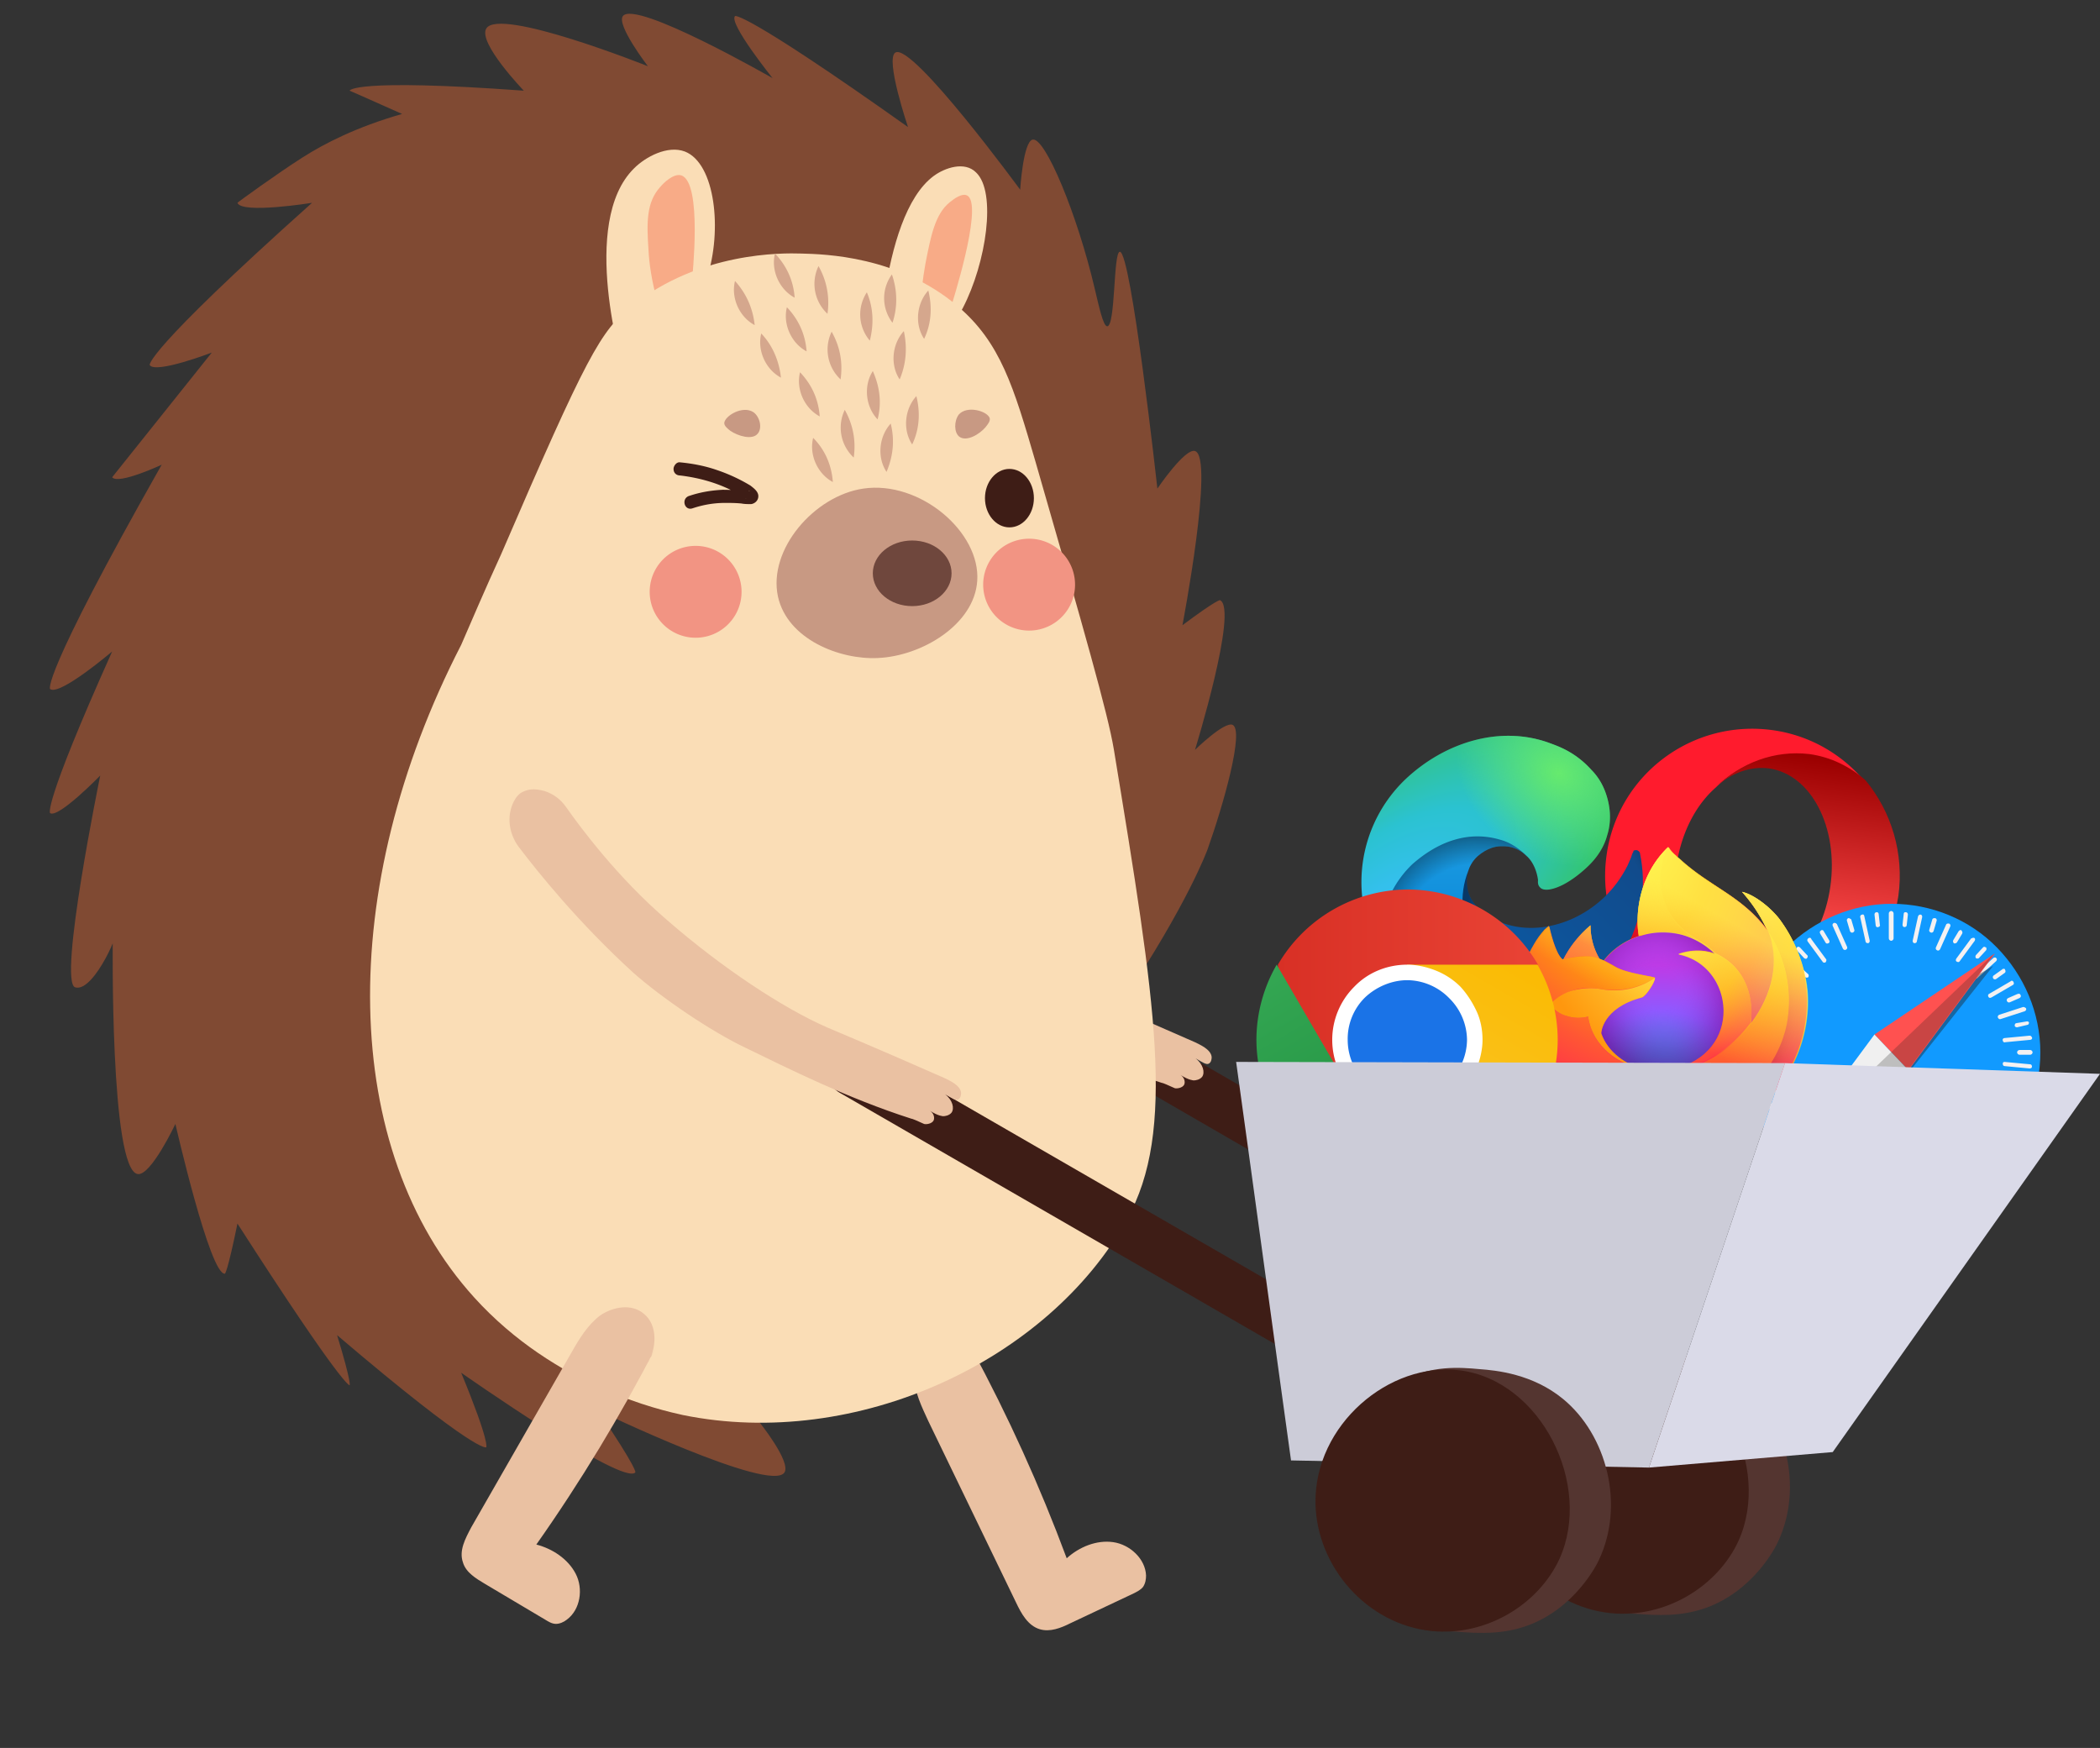 <svg xmlns="http://www.w3.org/2000/svg" width="352" height="293" fill="none"><rect width="100%" height="100%" fill="#333333" stroke="none"/><path d="m194.2 174.1 44.9 25.9c2.1 1.2 2.8 3.8 1.6 5.9a4.28 4.28 0 0 1-5.9 1.6l-44.9-26a4.28 4.28 0 0 1-1.6-5.9c1.2-2 3.9-2.7 5.9-1.5Z" fill="#3E1D16"/><path d="M123.2 2.7c-1.1 1.2 6.3 10.4 6.3 10.4s-23-13.2-25.1-10.4c-1.1 1.5 4.2 8.4 4.2 8.4s-25-10-27.1-6.3c-1.4 2.4 6.3 10.4 6.3 10.4-28.8-2.1-29.2 0-29.2 0s3 1.3 8.8 3.9c-7.7 2.2-13.1 5-16.7 7.3-4.1 2.6-11 7.6-10.9 7.6.7 1.9 12.5 0 12.5 0-28.4 25.4-27.2 27.2-27.2 27.2 1 1.5 10.4-2.1 10.4-2.1L18.8 80c1 1.3 8.3-2.1 8.3-2.1-20.5 36.2-18.7 37.6-18.7 37.6 1.6 1.2 10.4-6.3 10.4-6.3C7 135.5 8.4 136.3 8.4 136.3c1.4.9 8.4-6.3 8.4-6.3s-7.1 34.6-4.2 35.5c3.3 1 8.2-11.2 6.3-8.4 0-.1-.5 39.1 4.2 39.7 2.2.3 6.3-8.4 6.3-8.4s5.8 25.4 8.3 25.1c0 0 .4-.1 2.1-8.4 17.8 27.7 18.8 27.1 18.8 27.1s.4-.2-2.1-8.4c23.6 20.1 25 18.8 25 18.8s.7-.6-4.2-12.5c0 0 27.2 19.1 29.2 16.7 0 0 .4-.5-6.3-10.4 0 0 29.1 14 31.3 10.4 1.1-1.8-4.2-8.4-4.2-8.4 62.1-60 75.1-96 75.1-96 2.7-7.6 6.2-20 4.2-20.9-1.4-.6-6.3 4.2-6.3 4.2s7.3-23.6 4.2-25.1c0 0-.4-.2-6.3 4.2 0 0 5.4-28.2 2.1-29.2-1.7-.5-6.3 6.3-6.3 6.3s-4.4-39.8-6.3-39.7c-1.1.1-.7 12.4-2.1 12.5-.7 0-1.4-3.4-2.1-6.3-2.9-12.4-8.3-25.4-10.4-25-1.6.3-2.1 8.4-2.1 8.4s-18-24.6-20.9-23c-1.8 1 2.1 12.5 2.1 12.5-27.9-19.8-29-18.6-29-18.6Z" fill="#804A33"/><path d="M255.1 249c0 1.1.1 14.7 8.9 19.5 2.8 1.5 5.6 1.7 10 2 3.9.3 7.8.5 12-1 8-2.9 11.7-10.3 12-11 4.4-9.3 1.3-21-6-27-5.1-4.2-11.2-4.8-14-5-3.2-.3-8.2-.7-13 2-9.6 5.4-9.8 18.8-9.9 20.5Z" fill="#543530"/><path d="M250.5 249c.2 10.6 8.6 20.3 19.5 21.4 9.2.9 17.9-4.5 21.4-12.1 5.6-12.4-3.1-29.9-16.7-31.6-11.8-1.5-24.4 9.1-24.2 22.3Z" fill="#3E1D16"/><path d="M162.9 226.1c6.1 11.3 11.4 23 15.9 35.1 2.1-1.9 5-3.1 7.8-2.7 2.8.4 5.4 2.8 5.5 5.6 0 .6-.1 1.3-.5 1.9-.4.5-1 .8-1.6 1.1l-10.6 5c-1.6.8-3.4 1.5-5.1 1-2-.6-3.1-2.6-4-4.5-4.9-10.1-9.8-20.3-14.7-30.4-1.1-2.4-2.3-4.8-2.4-7.5-.1-2.7 1.4-5.5 3.9-6.2 3-.9 6 1.5 7.4 4.3m-31.2-102.2c1.5.5 2.7 1.4 3.6 2.7 2.4 3.4 8.6 11.8 17 19 9.2 8 19.4 14.7 26.7 17.9 3.5 1.5 7.2 3 19.7 8.5.8.4 2.7 1.2 2.8 2.5 0 .4-.1.9-.5 1.1-.4.2-1-.2-2.2-.9 1.3 1 1.6 2.4 1.1 3.1-.4.5-1.1.6-1.4.6 0 0-.8 0-2.2-.9.6.4.8 1.1.6 1.6-.3.6-1.3.7-1.6.6-1.1-.5-2-.9-2.2-.9-10.6-3.4-20.4-8.3-27.8-11.9-5.7-2.7-14.1-8.4-18.8-12.6-9.3-8.5-16-16.9-19.2-21.1-1.6-2.2-2-5.1-.8-7.5.4-.8.9-1.4 1.6-1.7 1.2-.6 2.5-.4 3.6-.1Z" fill="#EAC1A2"/><path d="M118.5 46.6c2.6-8 1.4-19.2-3.7-21.2-2.9-1.1-6.6.9-8.5 2.8-9.3 9.1-1.8 33.7-1.8 33.7 2.7-1.3 10.9-5.9 14-15.3Z" fill="#FADDB6"/><path d="M110.2 50.6c-1-3.6-1.4-6.6-1.5-8.7-.3-4.5-.4-8 2-10.6.5-.6 2.2-2.3 3.5-1.9 3.6 1.2 1.8 17.2 1.8 17.7" fill="#F8AB87"/><path d="M161.4 51.6c3.9-7.5 5.7-19.4 2.2-22.7-1.9-1.9-5.2-.8-7.1.6-9.3 6.9-9.4 34.1-9.4 34.2 2.3-.7 9.7-3.2 14.3-12.1Z" fill="#FADDB6"/><path d="M154.2 53.6c.1-3.9.5-7.1.9-9.3.9-4.6 1.6-8.4 4.1-10.4.5-.4 2.2-1.8 3.1-1 2.4 2.1-2.8 18.2-2.9 18.6" fill="#F8AB87"/><path d="M77.3 108.1c-21.1 41-20.3 84.6 2.2 109.4 13.6 15 31.4 18.9 35 19.7 29.1 5.9 61.2-9.1 74.4-32.8 8.3-14.9 4.8-36.2-2.2-78.8-1-6-5-20-13.1-48.1-3.7-12.7-5.9-20.1-13.1-26.2-9.9-8.4-22.3-8.7-26.2-8.8-3.2-.1-17-.3-28.4 8.8-5.2 4.1-7.5 8.2-21.9 41.6-2.8 6.1-5 11.3-6.7 15.2Z" fill="#FADDB6"/><path d="M116.6 106.9a7.7 7.7 0 1 0 0-15.4 7.7 7.7 0 0 0 0 15.4Zm55.9-1.2a7.7 7.7 0 1 0 0-15.4 7.7 7.7 0 0 0 0 15.4Z" fill="#F29483"/><path d="M144.7 81.9c-8.2 1.2-16 10.2-14.3 18.1 1.6 7.2 10.4 10.6 16.7 10.3 7.4-.3 16.2-5.6 16.7-12.9.6-8.2-9.6-16.9-19.1-15.5Z" fill="#C89983"/><path d="M152.9 101.6c3.64 0 6.6-2.46 6.6-5.5s-2.96-5.5-6.6-5.5c-3.65 0-6.6 2.46-6.6 5.5s2.95 5.5 6.6 5.5Z" fill="#6F473D"/><path d="M169.2 88.4c2.27 0 4.1-2.2 4.1-4.9s-1.83-4.9-4.1-4.9c-2.26 0-4.1 2.2-4.1 4.9s1.84 4.9 4.1 4.9Z" fill="#3E1D16"/><path d="M139.6 80.8c-2.6-1.4-4-4.6-3.3-7.4 2 2 3.1 4.6 3.3 7.4Zm3.5-4.1a6.86 6.86 0 0 1-1.5-8c1.4 2.5 1.9 5.2 1.5 8Zm-2.2-13.1a6.86 6.86 0 0 1-1.5-8c1.4 2.5 1.9 5.1 1.5 8Zm-2.2-11a6.86 6.86 0 0 1-1.5-8c1.4 2.5 1.9 5.2 1.5 8Zm8.4 17.7c-2-2.1-2.4-5.6-.8-8.1 1.2 2.7 1.5 5.4.8 8.1Zm-1.3-13.2a6.76 6.76 0 0 1-.5-8.1c1.1 2.6 1.2 5.3.5 8.1Zm3.8-3a6.75 6.75 0 0 1-.1-8.1c.9 2.6 1 5.4.1 8.1Zm1.2 9.5c-1.6-2.4-1.3-5.9.7-8.1.6 2.8.4 5.5-.7 8.1Zm4.1-6.8c-1.6-2.4-1.3-5.9.7-8.1.7 2.8.5 5.6-.7 8.1Zm-2 17.7c-1.6-2.4-1.3-5.9.7-8.1.7 2.8.5 5.6-.7 8.1Zm-4.3 4.6c-1.6-2.4-1.3-5.9.7-8.1.7 2.8.4 5.5-.7 8.1Zm-11.2-9.3c-2.6-1.4-4-4.6-3.3-7.4 2 2.1 3.1 4.6 3.3 7.4Zm-6.5-6.5c-2.6-1.4-4-4.6-3.3-7.4 1.9 2 3 4.6 3.3 7.4Zm4.3-4.4c-2.6-1.4-4-4.6-3.3-7.4 2 2.1 3.1 4.6 3.3 7.4Zm-2-9c-2.6-1.4-4-4.6-3.3-7.4 2 2.1 3.1 4.6 3.3 7.4Zm-6.7 4.6c-2.6-1.4-4-4.6-3.3-7.4 1.9 2.1 3 4.6 3.3 7.4Z" fill="#D5A78D"/><path d="M126.3 69.1c-1.8-1.2-4.8.6-4.9 1.8 0 .5.5.9 1 1.3 1.3.9 3.7 1.6 4.6.5.8-.9.4-2.8-.7-3.6Zm34.4.4c1.4-1.6 4.8-.6 5.2.6.1.5-.3 1-.7 1.5-1 1.2-3.2 2.5-4.4 1.6-.9-.7-.9-2.6-.1-3.7Z" fill="#C89983"/><path d="m145.1 175.7 75 43.3c2.1 1.2 2.8 3.8 1.6 5.9a4.28 4.28 0 0 1-5.9 1.6l-75-43.3a4.28 4.28 0 0 1-1.6-5.9 4.3 4.3 0 0 1 5.9-1.6Z" fill="#3E1D16"/><path d="M297.2 122.4c-13.5-1.9-26 7.4-27.9 20.9A24.65 24.65 0 0 0 289 171c.4.1.8.1 1.2.2 6.2.9 12.3-.6 17.1-3.9-3.1 1.5-6.6 2.1-10.2 1.6-5.8-.8-10.6-4.5-13.5-9.5-2.2-3.6-3.3-8.5-2.7-13.8l.2-1.1c.9-5.3 3.3-9.7 6.5-12.5 4.1-4 9.8-6.2 15.6-5.4 3.6.5 6.8 2.1 9.4 4.4-3.8-4.5-9.1-7.7-15.4-8.6Z" fill="url(#a)"/><path d="M287.6 131.9c2.6-2.3 5.7-3.5 8.9-3.1 7.1 1 11.7 9.9 10.3 19.8-1.4 9.9-8.3 17.2-15.4 16.1-3.2-.4-5.8-2.5-7.7-5.4 2.9 5.1 7.6 8.7 13.5 9.5 3.6.5 7.1-.1 10.2-1.6 5.6-3.8 9.7-9.8 10.8-17 1-7.2-1.2-14.2-5.5-19.4-2.6-2.3-5.8-3.9-9.4-4.4-5.9-.7-11.5 1.5-15.7 5.5Z" fill="url(#b)"/><path d="M273.6 143.1c-.2.7-.5 1.3-.8 2-1 2-2.4 3.9-4 5.4-6.4 6-16 6.9-21.4 1.3-.7-.8-1.2-1.7-1.4-2.7-.2-1-.2-2.1.1-3.1-5.5 5.7-1.3 13.1 2 16.6 9.4 10 19.5 2.3 21.5.4 1.1-1 2.4-2.8 3-4.1l.1-.2c2.5-4.8 3.3-10.3 2.2-15.6 0-.2-.1-.3-.2-.4-.1-.1-.3-.2-.4-.2-.2 0-.3 0-.5.1 0 .2-.1.3-.2.5Z" fill="url(#c)"/><path opacity=".35" d="M273.6 143.1c-.2.7-.5 1.3-.8 2-1 2-2.4 3.9-4 5.4-6.4 6-16 6.9-21.4 1.3-.7-.8-1.2-1.7-1.4-2.7-.2-1-.2-2.1.1-3.1-5.5 5.7-1.3 13.1 2 16.6 9.4 10 19.5 2.3 21.5.4 1.1-1 2.4-2.8 3-4.1l.1-.2c2.5-4.8 3.3-10.3 2.2-15.6 0-.2-.1-.3-.2-.4-.1-.1-.3-.2-.4-.2-.2 0-.3 0-.5.1 0 .2-.1.3-.2.5Z" fill="url(#d)"/><path d="M263.2 165.9c-1.9.4-3.9.4-5.8 0-2.1-.4-4.2-1.3-6-2.5-1.8-1.3-3.3-2.9-4.3-4.8-1.1-1.9-1.7-4-1.9-6.2-.2-2.2.1-4.4.9-6.4.2-.6.6-1.6 1.6-2.5.7-.6 1.5-1.1 2.4-1.4.9-.3 1.8-.3 2.7-.2 1.2.2 2.4.8 3.2 1.7 0 0-6.8-13.8-20.9-.5-5.9 5.6-5.5 15.8-.8 20.7 2.4 2.6 5.4 4.7 8.8 6 5.4 2.1 11.4 2.2 16.9.2 5.5-2 10-5.9 12.7-11.1-1 1.8-2.3 3.3-4 4.5-1.6 1.3-3.4 2.1-5.5 2.5Z" fill="url(#e)"/><path opacity=".41" d="M263.2 165.9c-1.9.4-3.9.4-5.8 0-2.1-.4-4.2-1.3-6-2.5-1.8-1.3-3.3-2.9-4.3-4.8-1.1-1.9-1.7-4-1.9-6.2-.2-2.2.1-4.4.9-6.4.2-.6.6-1.6 1.6-2.5.7-.6 1.5-1.1 2.4-1.4.9-.3 1.8-.3 2.7-.2 1.2.2 2.4.8 3.2 1.7 0 0-6.8-13.8-20.9-.5-5.9 5.6-5.5 15.8-.8 20.7 2.4 2.6 5.4 4.7 8.8 6 5.4 2.1 11.4 2.2 16.9.2 5.5-2 10-5.9 12.7-11.1-1 1.8-2.3 3.3-4 4.5-1.6 1.3-3.4 2.1-5.5 2.5Z" fill="url(#f)"/><path d="M257.8 147.5c0 .2-.1.8.3 1.2.3.4.9.5 1.6.4 3.2-.5 6.7-4.1 6.7-4.1 1.4-1.4 2.5-3.1 3-5 .6-1.9.6-3.9.1-5.9-.5-2-1.4-3.7-2.8-5.1-2.8-3.1-5.8-4-7.1-4.5-8.1-2.9-17.3-.2-24 6.1a23.84 23.84 0 0 0-1.2 33.3c-4.6-5-3.4-13.6 2.4-19.1.5-.4 3.2-2.9 6.9-4 2.6-.8 5.3-.8 7.9 0 2.2.6 4 2.3 4.7 3.1.7.8 1.3 2.1 1.5 3.6Z" fill="url(#g)"/><path d="M257.8 147.5c0 .2-.1.8.3 1.2.3.4.9.5 1.6.4 3.2-.5 6.7-4.1 6.7-4.1 1.4-1.4 2.5-3.1 3-5 .6-1.9.6-3.9.1-5.9-.5-2-1.4-3.7-2.8-5.1-2.8-3.1-5.8-4-7.1-4.5-8.1-2.9-17.3-.2-24 6.1a23.84 23.84 0 0 0-1.2 33.3c-4.6-5-3.4-13.6 2.4-19.1.5-.4 3.2-2.9 6.9-4 2.6-.8 5.3-.8 7.9 0 2.2.6 4 2.3 4.7 3.1.7.8 1.3 2.1 1.5 3.6Z" fill="url(#h)"/><path d="M342 176.4c0 6.6-2.6 13-7.3 17.6-4.7 4.6-11 7.3-17.6 7.3-6.6 0-13-2.6-17.6-7.3-4.6-4.7-7.3-11-7.3-17.6 0-6.6 2.6-13 7.3-17.6 4.7-4.6 11-7.3 17.6-7.3 6.6 0 13 2.6 17.6 7.3 4.6 4.7 7.3 11 7.3 17.6Z" fill="#119AFF"/><path d="M317 152.7c-.2 0-.4.2-.4.4v4.2c0 .2.2.4.4.4s.4-.2.4-.4v-4.2c0-.2-.2-.4-.4-.4Zm-2.4.2c-.3 0-.4.2-.4.4l.2 1.8c0 .2.2.4.4.3.2 0 .4-.2.3-.4l-.2-1.8c0-.1-.1-.3-.3-.3Zm4.8 0c-.2 0-.3.1-.3.3l-.2 1.8c0 .2.1.4.3.4.2 0 .4-.1.4-.3l.2-1.8c0-.2-.1-.4-.4-.4 0 0 .1 0 0 0Zm-7.2.4s-.1 0 0 0c-.3 0-.4.2-.4.4l.9 4.1c0 .2.2.3.4.3s.3-.2.3-.4l-.9-4.1c0-.2-.2-.4-.3-.3Zm9.7 0c-.2 0-.3.1-.4.3l-.9 4.1c0 .2.1.4.3.4.2 0 .4-.1.4-.3l.9-4.1c0-.2-.1-.4-.3-.4Zm-12 .6h-.1c-.2.1-.3.3-.2.5l.5 1.7c.1.2.3.3.5.2.2-.1.3-.3.2-.5l-.5-1.7c-.2-.1-.3-.2-.4-.2Zm14.3 0c-.1 0-.3.1-.3.2l-.5 1.7c-.1.2 0 .4.2.5.2.1.4 0 .5-.2l.5-1.7c.1-.2 0-.4-.2-.5h-.2Zm-16.7.8h-.1c-.2.1-.3.3-.2.5l1.7 3.8c.1.2.3.3.5.2.2-.1.3-.3.2-.5l-1.7-3.8c-.1-.1-.2-.2-.4-.2Zm19 .1c-.1 0-.3.1-.3.2l-1.7 3.8c-.1.2 0 .4.2.5.2.1.4 0 .5-.2l1.7-3.8c.1-.2 0-.4-.2-.5h-.2Zm-21.1 1.1c-.1 0-.1 0-.2.1-.2.1-.2.3-.1.5l.9 1.5c.1.2.3.2.5.1s.2-.3.1-.5l-.9-1.5c-.1-.2-.2-.2-.3-.2Zm23.2 0c-.1 0-.2.1-.3.2l-.9 1.5c-.1.2 0 .4.1.5.1.1.4 0 .5-.1l.9-1.5c.1-.2 0-.4-.1-.5 0-.1-.1-.1-.2-.1Zm-25.3 1.3c-.1 0-.1 0-.2.1-.2.1-.2.4-.1.5l2.5 3.4c.1.2.4.2.5.1.1-.1.2-.4.1-.5l-2.5-3.4c0-.2-.2-.2-.3-.2Zm27.4 0c-.1 0-.2.1-.3.1l-2.5 3.4c-.1.2-.1.4.1.5.2.1.4.1.5-.1l2.5-3.4c.1-.2.1-.4-.1-.5h-.2Zm-29.2 1.5c-.1 0-.2 0-.3.1-.1.1-.2.4 0 .5l1.2 1.3c.1.1.4.2.5 0 .1-.1.2-.4 0-.5l-1.2-1.3c-.1 0-.1-.1-.2-.1Zm31.1 0c-.1 0-.2.1-.2.1l-1.2 1.3c-.1.1-.1.4 0 .5.1.1.4.1.5 0l1.2-1.3c.1-.1.1-.4 0-.5-.1 0-.2-.1-.3-.1Zm-32.9 1.7c-.1 0-.2 0-.2.1-.1.1-.1.4 0 .5l3.1 2.8c.1.1.4.1.5 0 .1-.1.1-.4 0-.5l-3.1-2.8c-.1 0-.2-.1-.3-.1Zm34.7.1c-.1 0-.2 0-.3.1l-3.1 2.8c-.1.1-.2.4 0 .5.1.1.4.2.5 0l3.1-2.8c.1-.1.2-.4 0-.5-.1-.1-.1-.1-.2-.1Zm-36.2 1.8c-.1 0-.2.1-.3.1-.1.2-.1.4.1.5l1.4 1c.2.1.4.1.5-.1.1-.2.1-.4-.1-.5l-1.4-1c-.1.1-.1 0-.2 0Zm37.6.1c-.1 0-.1 0-.2.1l-1.4 1c-.2.1-.2.4-.1.5.1.2.4.2.5.1l1.4-1c.2-.1.2-.4.1-.5 0-.2-.1-.2-.3-.2Zm-39 2c-.1 0-.2.1-.3.2-.1.2 0 .4.1.5l3.6 2.1c.2.1.4 0 .5-.1.1-.1 0-.4-.1-.5l-3.6-2.1c0-.1-.1-.1-.2-.1Zm40.4 0c-.1 0-.1 0-.2.1l-3.6 2.1c-.2.1-.2.3-.1.5s.3.2.5.1l3.6-2.1c.2-.1.2-.3.1-.5s-.2-.2-.3-.2Zm-41.4 2.1c-.1 0-.3.1-.3.2-.1.2 0 .4.2.5l1.6.7c.2.1.4 0 .5-.2.1-.2 0-.4-.2-.5l-1.6-.7c-.1.1-.2.1-.2 0Zm42.5.1h-.1l-1.6.7c-.2.1-.3.3-.2.5.1.2.3.3.5.2l1.6-.7c.2-.1.3-.3.2-.5-.1-.2-.3-.3-.4-.2Zm-43.5 2.2c-.1 0-.3.1-.3.2-.1.2 0 .4.2.5l4 1.3c.2.1.4 0 .5-.2.1-.2 0-.4-.2-.5l-4-1.3h-.2Zm44.4 0h-.1l-4 1.3c-.2.1-.3.3-.2.5.1.2.3.3.5.2l4-1.3c.2-.1.3-.3.2-.5-.1-.1-.3-.2-.4-.2Zm-45 2.4c-.2 0-.3.1-.4.3 0 .2.1.4.3.4l1.7.4c.2 0 .4-.1.4-.3 0-.2-.1-.4-.3-.4l-1.7-.4c.1 0 .1 0 0 0Zm45.6 0s-.1 0 0 0l-1.8.3c-.2 0-.3.2-.3.4s.2.3.4.3l1.7-.4c.2 0 .3-.2.3-.4 0-.1-.2-.2-.3-.2Zm-46 2.4c-.2 0-.3.1-.3.3 0 .2.1.4.3.4l4.2.4c.2 0 .4-.1.4-.3 0-.2-.1-.4-.3-.4l-4.3-.4s.1 0 0 0Zm46.4 0-4.2.4c-.2 0-.4.2-.3.4 0 .2.2.4.4.3l4.2-.4c.2 0 .4-.2.3-.4-.1-.2-.2-.3-.4-.3Zm-46.5 2.4c-.2 0-.4.2-.4.4s.2.4.4.4h1.8c.2 0 .4-.2.4-.4s-.2-.4-.4-.4h-1.8Zm44.8 0c-.2 0-.4.2-.4.4s.2.4.4.4h1.8c.2 0 .4-.2.4-.4s-.2-.4-.4-.4h-1.8Zm-40.5 2-4.2.4c-.2 0-.4.2-.3.4 0 .2.2.4.4.3l4.2-.4c.2 0 .4-.2.3-.4-.1-.1-.2-.3-.4-.3Zm38 0c-.2 0-.3.1-.3.3 0 .2.1.4.3.4l4.2.4c.2 0 .4-.1.4-.3 0-.2-.1-.4-.3-.4l-4.3-.4Zm-40 2.5s-.1 0 0 0l-1.8.4c-.2 0-.3.2-.3.4s.2.3.4.3l1.7-.4c.2 0 .3-.2.3-.4s-.2-.3-.3-.3Zm42 0c-.2 0-.3.1-.4.3 0 .2.1.4.3.4l1.7.4c.2 0 .4-.1.4-.3 0-.2-.1-.4-.3-.4l-1.7-.4c.1 0 .1 0 0 0Zm-39.1 1.4h-.1l-4 1.3c-.2.1-.3.3-.2.5.1.2.3.3.5.2l4-1.3c.2-.1.3-.3.2-.5-.2-.1-.3-.2-.4-.2Zm36.2 0c-.1 0-.3.1-.3.2-.1.2 0 .4.2.5l4 1.3c.2.1.4 0 .5-.2.1-.2 0-.4-.2-.5l-4-1.3h-.2Zm-37.7 2.9h-.1l-1.6.7c-.2.1-.3.3-.2.5.1.2.3.3.5.2l1.6-.7c.2-.1.3-.3.2-.5-.2-.2-.3-.3-.4-.2Zm39.3 0c-.1 0-.3.1-.3.2-.1.2 0 .4.2.5l1.6.7c.2.1.4 0 .5-.2.1-.2 0-.4-.2-.5l-1.6-.7h-.2Zm-36.2.8c-.1 0-.1 0-.2.1l-3.6 2.1c-.2.1-.2.3-.1.5s.3.2.5.1l3.6-2.1c.2-.1.2-.3.1-.5s-.2-.2-.3-.2Zm33 0c-.1 0-.2.1-.3.2-.1.2 0 .4.1.5l3.6 2.1c.2.1.4 0 .5-.1.1-.1 0-.4-.1-.5l-3.6-2.1c0-.1-.1-.1-.2-.1Zm-33.9 3c-.1 0-.1 0-.2.1l-1.4 1c-.2.1-.2.4-.1.5.1.2.4.2.5.1l1.4-1c.2-.1.2-.4.1-.5-.1-.1-.2-.2-.3-.2Zm34.8 0c-.1 0-.2.1-.3.1-.1.2-.1.4.1.5l1.4 1c.2.1.4.1.5-.1.1-.2.1-.4-.1-.5l-1.4-1c0 .1-.1 0-.2 0Zm-31.6.2c-.1 0-.2 0-.3.1l-3.1 2.8c-.1.1-.2.4 0 .5.1.1.4.2.5 0l3.1-2.8c.1-.1.2-.4 0-.5 0-.1-.1-.1-.2-.1Zm28.4 0c-.1 0-.2 0-.2.1-.1.1-.1.4 0 .5l3.1 2.8c.1.1.4.1.5 0 .1-.1.1-.4 0-.5l-3.1-2.8c-.1-.1-.2-.1-.3-.1Zm-25.4 2.7c-.1 0-.2.1-.3.1L303 195c-.1.2-.1.4.1.5.2.1.4.1.5-.1l2.5-3.4c.1-.2.1-.4-.1-.5h-.2Zm22.4 0c-.1 0-.1 0-.2.1-.2.1-.2.4-.1.5l2.5 3.4c.1.2.4.2.5.1.1-.1.2-.4.1-.5l-2.5-3.4c0-.2-.2-.2-.3-.2Zm-25.6.5c-.1 0-.2.1-.2.1l-1.2 1.3c-.1.1-.1.4 0 .5.1.1.4.1.5 0l1.2-1.3c.1-.1.1-.4 0-.5-.1-.1-.2-.1-.3-.1Zm28.8 0c-.1 0-.2 0-.3.1-.1.1-.2.4 0 .5l1.2 1.3c.1.1.4.2.5 0 .1-.1.2-.4 0-.5l-1.2-1.3c0-.1-.1-.1-.2-.1Zm-22.2 1.4c-.1 0-.3.1-.3.2l-1.7 3.8c-.1.2 0 .4.2.5.2.1.4 0 .5-.2l1.7-3.8c.1-.2 0-.4-.2-.5-.1.1-.1.1-.2 0Zm15.6.1h-.1c-.2.1-.3.3-.2.5l1.7 3.8c.1.2.3.3.5.2.2-.1.3-.3.2-.5l-1.7-3.8c-.2-.2-.3-.3-.4-.2Zm-18.6 1.1c-.1 0-.2.1-.3.2l-.9 1.5c-.1.2 0 .4.1.5.2.1.4 0 .5-.1l.9-1.5c.1-.2 0-.4-.1-.5 0-.1-.1-.1-.2-.1Zm21.6 0c-.1 0-.1 0-.2.1-.2.1-.2.3-.1.5l.9 1.5c.1.2.3.2.5.1s.2-.3.1-.5l-.9-1.5c-.1-.1-.2-.2-.3-.2Zm-14.8.1c-.2 0-.3.1-.4.3l-.9 4.1c0 .2.1.4.3.4.2 0 .4-.1.4-.3l.9-4.1c.1-.2 0-.4-.3-.4.1 0 .1 0 0 0Zm8 0s-.1 0 0 0c-.3 0-.4.2-.4.4l.9 4.1c0 .2.2.3.4.3s.3-.2.3-.4l-.9-4.1c0-.2-.2-.3-.3-.3Zm-4 .4c-.2 0-.4.2-.4.4v4.2c0 .2.2.4.4.4s.4-.2.4-.4v-4.2c0-.2-.2-.4-.4-.4Zm-6.7 1.4c-.1 0-.3.1-.3.2l-.5 1.7c-.1.2 0 .4.2.5.2.1.4 0 .5-.2l.5-1.7c.1-.2 0-.4-.2-.5h-.2Zm13.4 0h-.1c-.2.1-.3.3-.2.5l.5 1.7c.1.2.3.3.5.2.2-.1.3-.3.2-.5l-.5-1.7c-.1-.1-.3-.2-.4-.2Zm-9 .9c-.2 0-.3.1-.3.3l-.2 1.8c0 .2.1.4.3.4.2 0 .4-.1.4-.3l.2-1.8c0-.2-.1-.4-.4-.4.1 0 .1 0 0 0Zm4.6 0s-.1 0 0 0c-.3 0-.4.2-.4.4l.2 1.8c0 .2.2.4.4.3.2 0 .4-.2.3-.4l-.2-1.8c0-.1-.2-.3-.3-.3Z" fill="#F3F1F2"/><path d="m334.1 161.9-19.9 11.6-12.6 19.8 18.4-13.6 14.1-17.8Z" fill="#1E1E1E" opacity=".41"/><path d="m319.9 179.4-5.7-6 20.2-13.6-14.5 19.6Z" fill="#FF5150"/><path d="m319.9 179.4-5.7-6-14.5 19.6 20.2-13.6Z" fill="#F0F0F0"/><path opacity=".24" d="m299.6 193 20.2-13.6 14.5-19.6-34.7 33.2Z" fill="#1E1E1E"/><path d="M298.3 154.1c-1.6-2.1-4.4-4.2-6.3-4.6 1.7 1.9 3.1 4 4.2 6.4-4.3-5.8-9.6-7.2-14.8-12-.3-.2-.5-.5-.8-.7l-.4-.4c-.2-.2-.4-.5-.6-.8-5.1 4.9-5.5 11.7-4.9 14.9-2.4.8-4.4 2.2-5.9 4.1-.2-.1-.5-.2-.7-.3-1-1.7-1.5-3.6-1.5-5.6-1.9 1.6-3.5 3.6-4.6 5.8-1.2-.9-2.1-4.7-2.3-5.6-.2.2-.5.4-.7.6-.7.8-1.3 1.6-1.8 2.5-.6 1-1.1 2.1-1.6 3.1-1 2.5-1.5 5.1-1.4 7.8v.2c0 .2.1 1.3.1 1.5v.1c.1 1.1.2 2.2.4 3.3v.1c1.5 5.8 5.1 10.7 10.3 13.9a25.2 25.2 0 0 0 17.4 3.4c6.1-1 11.5-4.2 15.3-9a23.3 23.3 0 0 0 5.2-16.6c0-.3-.1-.6-.1-.9-.5-4.1-2.1-7.9-4.5-11.2Zm-22.8 25.1c.1 0 .2.1.4.1-.1 0-.3-.1-.4-.1Z" fill="url(#i)"/><path d="M298.3 154.1c-1.6-2.1-4.4-4.2-6.3-4.6 1.7 1.9 3.1 4 4.2 6.4 3.1 4.6 4.3 10.2 3.2 15.7-1.3 6.4-6.4 13.9-16.8 16.2-11.2 2.6-23.1-2.9-27.6-13-.8-1.6-.6-2.5-.8-3.9 0 1.1.2 2.2.4 3.3v.1c1.5 5.8 5.1 10.7 10.3 13.9a25.2 25.2 0 0 0 17.4 3.4c6.1-1 11.5-4.2 15.3-9a23.3 23.3 0 0 0 5.2-16.6c0-.3-.1-.6-.1-.9-.4-3.9-2-7.7-4.4-11Z" fill="url(#j)"/><path d="M298.3 154.1c-1.6-2.1-4.4-4.2-6.3-4.6 1.7 1.9 3.1 4 4.2 6.4 3.1 4.6 4.3 10.2 3.2 15.7-1.3 6.4-6.4 13.9-16.8 16.2-11.2 2.6-23.1-2.9-27.6-13-.8-1.6-.6-2.5-.8-3.9 0 1.1.2 2.2.4 3.3v.1c1.5 5.8 5.1 10.7 10.3 13.9a25.2 25.2 0 0 0 17.4 3.4c6.1-1 11.5-4.2 15.3-9a23.3 23.3 0 0 0 5.2-16.6c0-.3-.1-.6-.1-.9-.4-3.9-2-7.7-4.4-11Z" fill="url(#k)"/><path d="M287.4 159.8c.1 0 .1 0 .2.1-.9-.9-1.8-1.6-2.9-2.2-9.2-5.3-5.9-15-5.1-15.7-5.1 4.9-5.5 11.7-4.9 14.9.3-.1.5-.2.8-.3 2.1-.5 4.3-.5 6.4 0 2.1.6 4 1.7 5.5 3.2Z" fill="url(#l)"/><path d="M277.4 163.9c.1.6-1.5 3.1-2.2 3.3-6.8 1.7-6.8 6-6.8 6 1.1 3.3 4.3 5.4 7.5 6.1.1 0 .3.1.5.1.3 0 .5.1.8.1 1.1.1 2.2 0 3.2-.2 12-2.5 10.6-17.4 1-19.3 2-.8 4.1-.8 6.1-.1a12.7 12.7 0 0 0-5.5-3.2c-2.1-.6-4.3-.6-6.4 0-.3.1-.5.2-.8.2-2.4.8-4.4 2.2-5.9 4.1.4.2 1 .5 2 1.1 1.9 1.1 6.4 1.6 6.5 1.8Z" fill="url(#m)"/><path d="M277.4 163.9c.1.6-1.5 3.1-2.2 3.3-6.8 1.7-6.8 6-6.8 6 1.1 3.3 4.3 5.4 7.5 6.1.1 0 .3.1.5.1.3 0 .5.1.8.1 1.1.1 2.2 0 3.2-.2 12-2.5 10.6-17.4 1-19.3 2-.8 4.1-.8 6.1-.1a12.7 12.7 0 0 0-5.5-3.2c-2.1-.6-4.3-.6-6.4 0-.3.1-.5.2-.8.2-2.4.8-4.4 2.2-5.9 4.1.4.2 1 .5 2 1.1 1.9 1.1 6.4 1.6 6.5 1.8Z" fill="url(#n)"/><path d="M267.5 160.5c.2.1.4.1.6.2-1-1.7-1.5-3.6-1.5-5.6-1.9 1.6-3.5 3.6-4.6 5.8 0-.1 3.4-1.1 5.5-.4Z" fill="url(#o)"/><path d="M255.1 174.9c4.5 10 16.4 15.5 27.6 13 10.4-2.4 15.5-9.9 16.8-16.2 1-5.5-.1-11.1-3.2-15.7 2.2 5.1.7 11-2.8 15.6-6.8 8.9-15.7 8.4-17.6 7.7-.1 0-.3-.1-.4-.1-5.6-1-8.8-4.9-9.3-8.8-1.2.3-2.4.3-3.6-.1-1.2-.4-2.2-1-2.9-1.9 1.1-1.1 2.5-1.9 4-2.4s3.1-.5 4.7-.2c3.1.5 6.4-.2 9-1.9-.1-.2-4.6-.7-6.6-1.8-1.1-.6-1.6-.9-2-1.1-.2-.1-.5-.2-.7-.3-.2-.1-.4-.1-.6-.2-2-.6-5.5.3-5.6.3-1.2-.9-2.1-4.7-2.3-5.6-.2.2-.5.4-.7.6-.7.8-1.3 1.6-1.8 2.5-.6 1-1.1 2.1-1.6 3.1-1 2.5-1.5 5.1-1.4 7.8 0 .2.1 4 1 5.7Z" fill="url(#p)"/><path d="M284.7 157.6c1.1.6 2.1 1.4 2.9 2.2.1.1.3.1.4.2 6.6 3.4 5.5 11 5.5 11.5 3.5-4.6 5-10.5 2.8-15.6-4.4-5.8-9.6-7.2-14.8-12-.3-.2-.5-.5-.8-.7l-.4-.4c-.2-.2-.4-.5-.6-.8-.9.6-4.3 10.4 5 15.6Z" fill="url(#q)"/><path d="M288 160.1c-.1-.1-.3-.1-.4-.2-.1 0-.1 0-.2-.1-2-.7-4.1-.6-6.1.1 9.6 1.9 11 16.8-1 19.3-1.1.2-2.2.3-3.2.2-.3 0-.5-.1-.8-.1-.1 0-.3-.1-.5-.1 1.9.7 10.8 1.2 17.6-7.7.2-.5 1.3-8-5.4-11.4Z" fill="url(#r)"/><path d="M268.4 173.2s.1-4.2 6.8-6c.7-.2 2.3-2.7 2.2-3.3-2.6 1.8-5.9 2.5-9 1.9-1.5-.3-3.1-.2-4.7.2s-2.9 1.3-4 2.4c.8.9 1.8 1.6 2.9 1.9 1.2.4 2.4.4 3.6.1.5 3.9 3.7 7.7 9.3 8.8.1 0 .2.1.4.1-3.3-.7-6.4-2.9-7.5-6.1Z" fill="url(#s)"/><path d="M298.3 154.1c-1.6-2.1-4.4-4.2-6.3-4.6 1.7 1.9 3.1 4 4.2 6.4-4.3-5.8-9.6-7.2-14.8-12-.3-.2-.5-.5-.8-.7l-.4-.4c-.2-.2-.4-.5-.6-.8-5.1 4.9-5.5 11.7-4.9 14.9.3-.1.5-.2.8-.2 2.1-.5 4.3-.5 6.4 0 2.1.6 4 1.7 5.5 3.2-2-.7-4.1-.6-6.1.1 9.6 1.9 11 16.8-1 19.3-1.1.2-2.2.3-3.2.2-.3 0-.5-.1-.8-.1-.1 0-.3-.1-.5-.1-.1 0-.3 0-.4-.1.1 0 .2.1.4.1-3.3-.7-6.4-2.8-7.5-6.1 0 0 .1-4.2 6.9-6 .7-.2 2.3-2.7 2.2-3.3-.1-.2-4.6-.7-6.6-1.8-1.1-.6-1.6-.9-2-1.1-.2-.1-.5-.2-.7-.3-1-1.7-1.5-3.6-1.5-5.6-1.9 1.6-3.5 3.6-4.6 5.8-1.2-.9-2.1-4.7-2.3-5.6-.2.2-.5.4-.7.6-.7.8-1.3 1.6-1.8 2.5-.6 1-1.1 2.1-1.6 3.1-1 2.5-1.5 5.1-1.4 7.8v.2c0 .2.1 1.3.1 1.5.1 1.1.2 2.2.5 3.3v.1c1.5 5.8 5.1 10.7 10.3 13.9a25.2 25.2 0 0 0 17.4 3.4c6.1-1 11.5-4.2 15.3-9a23.3 23.3 0 0 0 5.2-16.6c0-.3-.1-.6-.1-.9-.6-3.9-2.1-7.8-4.6-11.1Z" fill="url(#t)"/><path d="M257.8 161.7a25.32 25.32 0 0 0-21.8-12.6 25.32 25.32 0 0 0-21.8 12.6l1.5 27.3 42.1-27.3Z" fill="url(#u)"/><path d="m225 180.6-11-18.9c-2.2 3.8-3.4 8.2-3.4 12.6a25.32 25.32 0 0 0 12.6 21.8c3.8 2.2 8.2 3.4 12.6 3.4l24.7-25.2-35.5 6.3Z" fill="url(#v)"/><path d="m246.8 180.6-10.9 18.9a25.32 25.32 0 0 0 21.8-12.6c2.2-3.8 3.4-8.2 3.4-12.6s-1.2-8.8-3.4-12.6h-21.9l11 18.9Z" fill="url(#w)"/><path d="M235.9 186.9c1.7 0 3.3-.3 4.8-1s2.9-1.6 4.1-2.7c1.2-1.2 2.1-2.6 2.7-4.1.6-1.5 1-3.2 1-4.8 0-1.6-.3-3.3-1-4.8s-1.6-2.9-2.7-4.1c-1.2-1.2-2.6-2.1-4.1-2.7-1.5-.6-3.2-1-4.8-1-3.4 0-6.6 1.3-8.9 3.7a12.57 12.57 0 0 0 0 17.8 13 13 0 0 0 8.9 3.7Z" fill="#fff"/><path d="M235.9 184.3a9.95 9.95 0 0 0 7-3 9.95 9.95 0 0 0 3-7 9.95 9.95 0 0 0-3-7 9.95 9.95 0 0 0-7-3c-2.6 0-5.2 1.1-7.1 2.9a9.73 9.73 0 0 0-2.9 7.1c0 2.7 1.1 5.2 2.9 7.1a9.9 9.9 0 0 0 7.1 2.9Z" fill="#1A73E7"/><path d="M207.2 178c3.1 22.3 6.1 44.5 9.2 66.8l60 1.2 22.8-67.8-92-.2Z" fill="#CCCCD8"/><path d="m352 180-44.8 63.4-30.8 2.6 22.8-67.8L352 180Z" fill="#DADAE8"/><path d="M225.1 252c0 1.1.1 14.7 8.9 19.5 2.8 1.5 5.6 1.7 10 2 3.9.3 7.8.5 12-1 8-2.9 11.7-10.3 12-11 4.4-9.3 1.3-21-6-27-5.1-4.2-11.2-4.8-14-5-3.2-.3-8.2-.7-13 2-9.6 5.4-9.8 18.8-9.9 20.5Z" fill="#543530"/><path d="M220.5 252c.2 10.6 8.6 20.3 19.5 21.4 9.2.9 17.9-4.5 21.4-12.1 5.6-12.4-3.1-29.9-16.7-31.6-11.8-1.5-24.4 9.1-24.2 22.3Z" fill="#3E1D16"/><path d="M109.9 225.9c-5.9 11.4-12.6 22.5-20 33 2.7.7 5.3 2.4 6.6 4.9 1.3 2.5.8 6-1.5 7.7-.5.4-1.2.7-1.8.7-.7 0-1.3-.4-1.8-.7l-10.1-6c-1.5-.9-3.2-1.9-3.7-3.6-.7-2 .4-4 1.4-5.9 5.6-9.8 11.2-19.5 16.8-29.3 1.3-2.3 2.7-4.6 4.8-6.2 2.2-1.5 5.3-2 7.3-.3 2.4 1.9 2.2 5.8.6 8.5m-17.2-96.1c1.5.5 2.7 1.4 3.6 2.7 2.4 3.4 8.6 11.8 17 19 9.2 8 19.4 14.7 26.7 17.9 3.5 1.5 7.2 3 19.7 8.5.8.4 2.7 1.2 2.8 2.5 0 .4-.1.9-.5 1.1-.4.2-1-.2-2.2-.9 1.3 1 1.6 2.4 1.1 3.1-.4.5-1.1.6-1.4.6 0 0-.8 0-2.2-.9.6.4.8 1.1.6 1.6-.3.6-1.3.7-1.6.6-1.1-.5-2-.9-2.2-.9-10.6-3.4-20.4-8.3-27.8-11.9-5.7-2.7-14.1-8.4-18.8-12.6-9.3-8.5-16-16.9-19.2-21.1-1.6-2.2-2-5.1-.8-7.5.4-.8.9-1.4 1.6-1.7 1.2-.6 2.5-.4 3.6-.1Z" fill="#EAC1A2"/><path d="M116.1 85.2c1.8-.6 3.6-.9 5.4-.9.9 0 1.8 0 2.8.1.5.1 1.1.1 1.6.1.7-.1 1.3-.7 1.2-1.5-.1-.7-.8-1.2-1.3-1.6a28.5 28.5 0 0 0-5.6-2.6c-2-.7-4.1-1.1-6.2-1.3-.6-.1-1.1.6-1.1 1.1 0 .7.5 1.1 1.1 1.1 3.3.4 6.5 1.3 9.4 2.9.5.3 1.1.6 1.5.9.3.2.1.1.1.1.3-.4-.1-.9.4-1.2.1-.1.3-.2.1-.1.1-.1.2 0 .1 0h-.3c-1.4-.1-2.8-.2-4.2-.2-1.9.1-3.7.4-5.5 1-1.5.4-.9 2.6.5 2.1Z" fill="#3E1D16"/><defs><radialGradient id="d" cx="0" cy="0" r="1" gradientUnits="userSpaceOnUse" gradientTransform="matrix(12.842 -12.144 11.543 12.207 263.37 150.81)"><stop offset=".7" stop-opacity="0"/><stop offset=".9" stop-opacity=".5"/><stop offset="1"/></radialGradient><radialGradient id="f" cx="0" cy="0" r="1" gradientUnits="userSpaceOnUse" gradientTransform="matrix(-15.163 -21.825 17.626 -12.246 252.34 164.76)"><stop offset=".8" stop-opacity="0"/><stop offset=".9" stop-opacity=".5"/><stop offset="1"/></radialGradient><radialGradient id="g" cx="0" cy="0" r="1" gradientUnits="userSpaceOnUse" gradientTransform="rotate(48.89 -53.05 331.28) scale(37.55 79.925)"><stop stop-color="#35C0F0"/><stop offset=".1" stop-color="#34C0EC"/><stop offset=".2" stop-color="#2FC1DE"/><stop offset=".3" stop-color="#2BC2D1"/><stop offset=".7" stop-color="#36C652"/></radialGradient><radialGradient id="h" cx="0" cy="0" r="1" gradientUnits="userSpaceOnUse" gradientTransform="matrix(15.566 9.114 -7.409 12.653 261.3 129.62)"><stop stop-color="#66EA6E"/><stop offset="1" stop-color="#66EA6E" stop-opacity="0"/></radialGradient><radialGradient id="j" cx="0" cy="0" r="1" gradientUnits="userSpaceOnUse" gradientTransform="rotate(-14.39 729.23 -1081.61) scale(51.188 49.562)"><stop offset=".13" stop-color="#FFBC4F"/><stop offset=".19" stop-color="#FFAB31"/><stop offset=".25" stop-color="#FF9C17"/><stop offset=".28" stop-color="#FF970E"/><stop offset=".4" stop-color="#FF563B"/><stop offset=".47" stop-color="#FF3750"/><stop offset=".71" stop-color="#F4156C"/><stop offset=".78" stop-color="#EA0878"/><stop offset=".86" stop-color="#E40080"/></radialGradient><radialGradient id="k" cx="0" cy="0" r="1" gradientUnits="userSpaceOnUse" gradientTransform="rotate(-14.39 818.49 -1016.87) scale(51.188 49.562)"><stop offset=".3" stop-color="#950E18"/><stop offset=".35" stop-color="#B01927" stop-opacity=".74"/><stop offset=".43" stop-color="#DA293D" stop-opacity=".34"/><stop offset=".5" stop-color="#F4334B" stop-opacity=".09"/><stop offset=".53" stop-color="#FF3750" stop-opacity="0"/></radialGradient><radialGradient id="l" cx="0" cy="0" r="1" gradientUnits="userSpaceOnUse" gradientTransform="matrix(35.912 -9.214 8.922 34.774 273.83 138.8)"><stop offset=".13" stop-color="#FFF34F"/><stop offset=".25" stop-color="#FFDB3E"/><stop offset=".51" stop-color="#FF9C12"/><stop offset=".53" stop-color="#FF970E"/></radialGradient><radialGradient id="m" cx="0" cy="0" r="1" gradientUnits="userSpaceOnUse" gradientTransform="rotate(-14.39 872.78 -1008.18) scale(24.375 23.6)"><stop offset=".35" stop-color="#3A8DE5"/><stop offset=".47" stop-color="#5C79EF"/><stop offset=".67" stop-color="#8F59FF"/><stop offset="1" stop-color="#C039E5"/></radialGradient><radialGradient id="n" cx="0" cy="0" r="1" gradientUnits="userSpaceOnUse" gradientTransform="rotate(-27.56 476.92 -484.66) scale(12.9 14.675)"><stop offset=".21" stop-color="#8F59FF" stop-opacity="0"/><stop offset=".28" stop-color="#8B4FF2" stop-opacity=".06"/><stop offset=".75" stop-color="#7716A7" stop-opacity=".45"/><stop offset=".97" stop-color="#6E008A" stop-opacity=".6"/></radialGradient><radialGradient id="o" cx="0" cy="0" r="1" gradientUnits="userSpaceOnUse" gradientTransform="matrix(16.987 -4.358 4.219 16.442 272.153 146.289)"><stop stop-color="#FFE126"/><stop offset=".12" stop-color="#FFDA27"/><stop offset=".29" stop-color="#FFC72A"/><stop offset=".5" stop-color="#FFA830"/><stop offset=".73" stop-color="#FF7E37"/><stop offset=".79" stop-color="#FF7139"/></radialGradient><radialGradient id="p" cx="0" cy="0" r="1" gradientUnits="userSpaceOnUse" gradientTransform="matrix(72.477 -18.596 18.002 70.165 286.9 134.12)"><stop offset=".11" stop-color="#FFF34F"/><stop offset=".46" stop-color="#FF970E"/><stop offset=".62" stop-color="#FF5634"/><stop offset=".72" stop-color="#FF3647"/><stop offset=".9" stop-color="#E21586"/></radialGradient><radialGradient id="q" cx="0" cy="0" r="1" gradientUnits="userSpaceOnUse" gradientTransform="matrix(18.691 49.702 -33.672 12.663 275.09 140.07)"><stop stop-color="#FFF34F"/><stop offset=".06" stop-color="#FFE747"/><stop offset=".17" stop-color="#FFC730"/><stop offset=".3" stop-color="#FF970E"/><stop offset=".36" stop-color="#FF8A16"/><stop offset=".46" stop-color="#FF672A"/><stop offset=".57" stop-color="#FF3647"/><stop offset=".74" stop-color="#E21586"/></radialGradient><radialGradient id="r" cx="0" cy="0" r="1" gradientUnits="userSpaceOnUse" gradientTransform="matrix(45.235 -11.606 11.236 43.794 271.6 152.71)"><stop offset=".14" stop-color="#FFF34F"/><stop offset=".48" stop-color="#FF970E"/><stop offset=".59" stop-color="#FF5634"/><stop offset=".66" stop-color="#FF3647"/><stop offset=".9" stop-color="#E21586"/></radialGradient><radialGradient id="s" cx="0" cy="0" r="1" gradientUnits="userSpaceOnUse" gradientTransform="matrix(49.521 -12.706 12.299 47.935 288.61 150.73)"><stop offset=".09" stop-color="#FFF34F"/><stop offset=".23" stop-color="#FFE041"/><stop offset=".51" stop-color="#FFAE1E"/><stop offset=".63" stop-color="#FF970E"/></radialGradient><linearGradient id="a" x1="293" y1="122.62" x2="286.22" y2="169.91" gradientUnits="userSpaceOnUse"><stop stop-color="#FF1B2D"/><stop offset=".3" stop-color="#FF1B2D"/><stop offset=".61" stop-color="#FF1B2D"/><stop offset="1" stop-color="#A60014"/></linearGradient><linearGradient id="b" x1="304.86" y1="127.16" x2="298.86" y2="168.99" gradientUnits="userSpaceOnUse"><stop stop-color="#9B0000"/><stop offset=".7" stop-color="#FF4B4B"/><stop offset="1" stop-color="#FF4B4B"/></linearGradient><linearGradient id="c" x1="248.71" y1="163.24" x2="272.71" y2="140.54" gradientUnits="userSpaceOnUse"><stop stop-color="#0C59A3"/><stop offset="1" stop-color="#114A8A"/></linearGradient><linearGradient id="e" x1="251.56" y1="140.85" x2="252.01" y2="171.36" gradientUnits="userSpaceOnUse"><stop stop-color="#1B9CE1"/><stop offset=".2" stop-color="#1594DE"/><stop offset=".7" stop-color="#0680D6"/><stop offset="1" stop-color="#0078D3"/></linearGradient><linearGradient id="i" x1="292.19" y1="145.91" x2="263.72" y2="193.84" gradientUnits="userSpaceOnUse"><stop offset=".05" stop-color="#FFF34F"/><stop offset=".11" stop-color="#FFE747"/><stop offset=".23" stop-color="#FFC730"/><stop offset=".37" stop-color="#FF970E"/><stop offset=".4" stop-color="#FF8A16"/><stop offset=".46" stop-color="#FF672A"/><stop offset=".53" stop-color="#FF3647"/><stop offset=".7" stop-color="#E21586"/></linearGradient><linearGradient id="t" x1="291.68" y1="145.87" x2="267.79" y2="187.78" gradientUnits="userSpaceOnUse"><stop offset=".17" stop-color="#FFF34F" stop-opacity=".8"/><stop offset=".27" stop-color="#FFF34F" stop-opacity=".63"/><stop offset=".49" stop-color="#FFF34F" stop-opacity=".22"/><stop offset=".6" stop-color="#FFF34F" stop-opacity="0"/></linearGradient><linearGradient id="u" x1="214.06" y1="169.04" x2="257.79" y2="169.04" gradientUnits="userSpaceOnUse"><stop stop-color="#D83025"/><stop offset="1" stop-color="#E94335"/></linearGradient><linearGradient id="v" x1="245.18" y1="194.2" x2="223.32" y2="156.34" gradientUnits="userSpaceOnUse"><stop stop-color="#1E8D3E"/><stop offset="1" stop-color="#34A753"/></linearGradient><linearGradient id="w" x1="232.24" y1="199.58" x2="254.1" y2="161.78" gradientUnits="userSpaceOnUse"><stop stop-color="#FBC834"/><stop offset="1" stop-color="#FABB04"/></linearGradient></defs></svg>